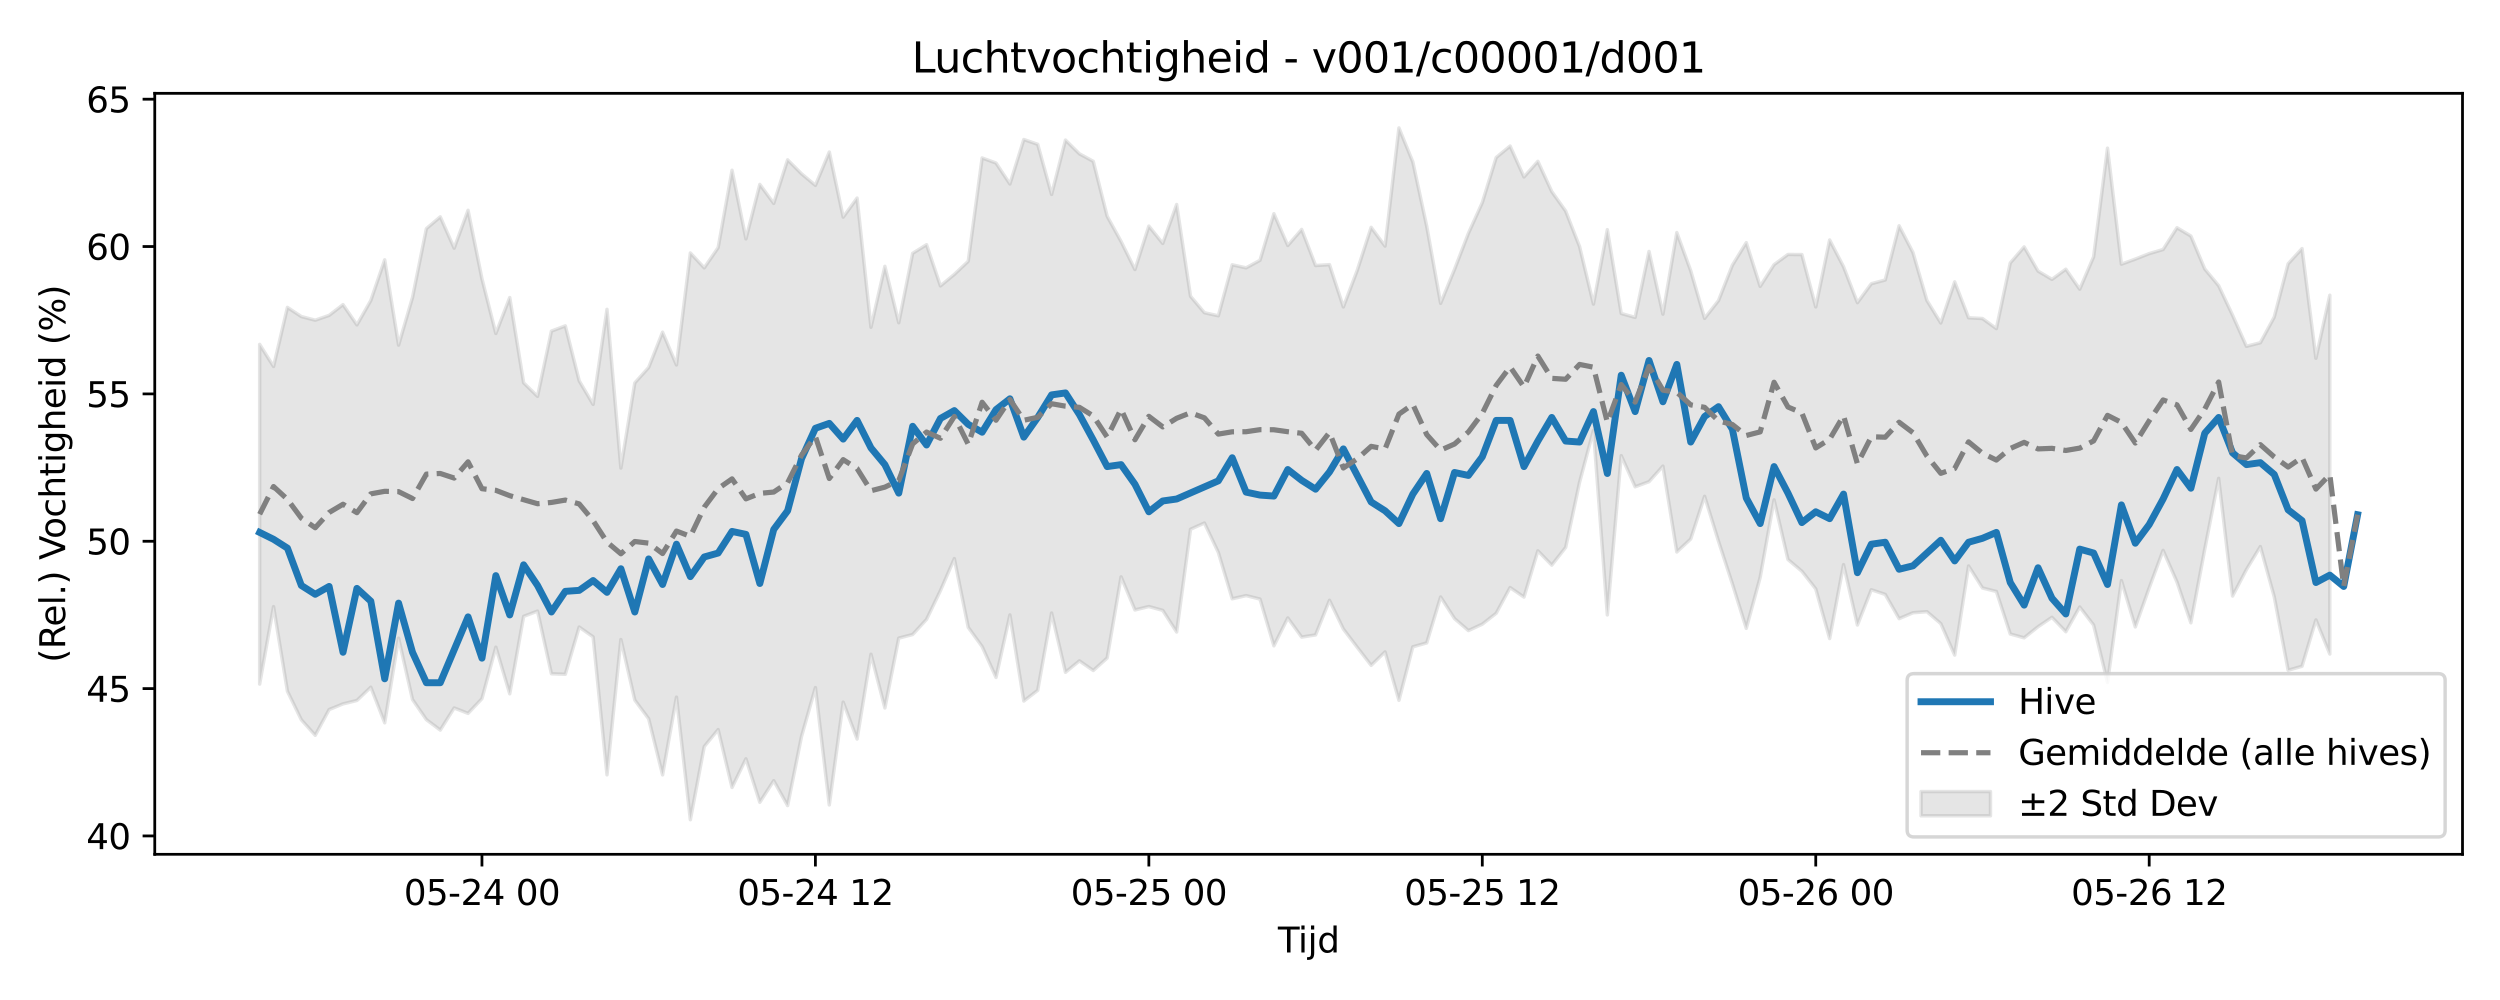 <?xml version="1.0" encoding="utf-8" standalone="no"?>
<!DOCTYPE svg PUBLIC "-//W3C//DTD SVG 1.1//EN"
  "http://www.w3.org/Graphics/SVG/1.1/DTD/svg11.dtd">
<svg xmlns:xlink="http://www.w3.org/1999/xlink" width="720pt" height="288pt" viewBox="0 0 720 288" xmlns="http://www.w3.org/2000/svg" version="1.1">
 <defs>
  <style type="text/css">*{stroke-linejoin: round; stroke-linecap: butt}</style>
 </defs>
 <g id="figure_1">
  <g id="patch_1">
   <path d="M 0 288 
L 720 288 
L 720 0 
L 0 0 
z
" style="fill: #ffffff"/>
  </g>
  <g id="axes_1">
   <g id="patch_2">
    <path d="M 44.57 246.04 
L 709.2 246.04 
L 709.2 26.88 
L 44.57 26.88 
z
" style="fill: #ffffff"/>
   </g>
   <g id="FillBetweenPolyCollection_1">
    <defs>
     <path id="m872d0c4ed9" d="M 74.78 -188.821 
L 74.78 -90.978 
L 78.782 -113.287 
L 82.783 -88.907 
L 86.785 -80.703 
L 90.786 -76.231 
L 94.787 -83.641 
L 98.789 -85.281 
L 102.79 -86.257 
L 106.792 -90.086 
L 110.793 -79.835 
L 114.794 -104.208 
L 118.796 -86.546 
L 122.797 -80.741 
L 126.798 -77.731 
L 130.8 -84.107 
L 134.801 -82.545 
L 138.803 -86.788 
L 142.804 -101.611 
L 146.805 -88.185 
L 150.807 -110.481 
L 154.808 -112.004 
L 158.81 -93.949 
L 162.811 -93.809 
L 166.812 -107.414 
L 170.814 -104.579 
L 174.815 -64.851 
L 178.816 -103.825 
L 182.818 -86.379 
L 186.819 -80.986 
L 190.821 -64.831 
L 194.822 -87.22 
L 198.823 -51.922 
L 202.825 -72.998 
L 206.826 -77.878 
L 210.828 -61.204 
L 214.829 -69.454 
L 218.83 -56.934 
L 222.832 -63.16 
L 226.833 -55.984 
L 230.834 -75.886 
L 234.836 -89.978 
L 238.837 -56.175 
L 242.839 -85.786 
L 246.84 -75.157 
L 250.841 -99.576 
L 254.843 -84.104 
L 258.844 -104.22 
L 262.846 -105.258 
L 266.847 -109.614 
L 270.848 -117.9 
L 274.85 -127.119 
L 278.851 -107.311 
L 282.852 -101.795 
L 286.854 -92.896 
L 290.855 -110.895 
L 294.857 -86.104 
L 298.858 -89.186 
L 302.859 -111.455 
L 306.861 -94.382 
L 310.862 -97.67 
L 314.864 -94.893 
L 318.865 -98.498 
L 322.866 -121.868 
L 326.868 -112.331 
L 330.869 -113.316 
L 334.87 -112.212 
L 338.872 -105.981 
L 342.873 -135.575 
L 346.875 -137.371 
L 350.876 -128.908 
L 354.877 -115.548 
L 358.879 -116.463 
L 362.88 -115.471 
L 366.882 -102.004 
L 370.883 -110.032 
L 374.884 -104.51 
L 378.886 -105.145 
L 382.887 -115.124 
L 386.888 -106.835 
L 390.89 -101.571 
L 394.891 -96.378 
L 398.893 -100.254 
L 402.894 -86.309 
L 406.895 -101.709 
L 410.897 -102.846 
L 414.898 -116.076 
L 418.9 -109.854 
L 422.901 -106.393 
L 426.902 -108.238 
L 430.904 -111.375 
L 434.905 -118.78 
L 438.906 -116.042 
L 442.908 -129.363 
L 446.909 -125.244 
L 450.911 -130.34 
L 454.912 -149.087 
L 458.913 -164.071 
L 462.915 -110.902 
L 466.916 -156.772 
L 470.918 -147.803 
L 474.919 -149.275 
L 478.92 -153.757 
L 482.922 -129.032 
L 486.923 -132.764 
L 490.924 -145.065 
L 494.926 -132.131 
L 498.927 -119.852 
L 502.929 -107.035 
L 506.93 -121.713 
L 510.931 -144.029 
L 514.933 -126.855 
L 518.934 -123.486 
L 522.936 -118.386 
L 526.937 -104.1 
L 530.938 -125.383 
L 534.94 -107.997 
L 538.941 -118.153 
L 542.942 -116.811 
L 546.944 -109.828 
L 550.945 -111.526 
L 554.947 -111.836 
L 558.948 -108.4 
L 562.949 -99.336 
L 566.951 -125.005 
L 570.952 -118.658 
L 574.954 -117.655 
L 578.955 -105.408 
L 582.956 -104.306 
L 586.958 -107.5 
L 590.959 -110.212 
L 594.96 -106.061 
L 598.962 -113.19 
L 602.963 -107.988 
L 606.965 -91.429 
L 610.966 -120.788 
L 614.967 -107.444 
L 618.969 -118.689 
L 622.97 -129.486 
L 626.972 -120.386 
L 630.973 -108.625 
L 634.974 -129.852 
L 638.976 -150.241 
L 642.977 -116.333 
L 646.978 -123.972 
L 650.98 -130.584 
L 654.981 -116.124 
L 658.983 -94.973 
L 662.984 -96.113 
L 666.985 -109.463 
L 670.987 -99.642 
L 670.987 -202.979 
L 670.987 -202.979 
L 666.985 -184.822 
L 662.984 -216.41 
L 658.983 -212.034 
L 654.981 -196.683 
L 650.98 -189.295 
L 646.978 -188.269 
L 642.977 -197.228 
L 638.976 -205.719 
L 634.974 -210.538 
L 630.973 -220.025 
L 626.972 -222.41 
L 622.97 -216.138 
L 618.969 -214.959 
L 614.967 -213.378 
L 610.966 -211.917 
L 606.965 -245.331 
L 602.963 -214.06 
L 598.962 -204.709 
L 594.96 -210.471 
L 590.959 -207.545 
L 586.958 -209.927 
L 582.956 -216.894 
L 578.955 -212.255 
L 574.954 -193.359 
L 570.952 -196.27 
L 566.951 -196.477 
L 562.949 -206.821 
L 558.948 -194.975 
L 554.947 -201.489 
L 550.945 -215.237 
L 546.944 -222.971 
L 542.942 -207.359 
L 538.941 -206.291 
L 534.94 -200.83 
L 530.938 -211.188 
L 526.937 -218.891 
L 522.936 -199.608 
L 518.934 -214.689 
L 514.933 -214.714 
L 510.931 -211.78 
L 506.93 -205.522 
L 502.929 -218.125 
L 498.927 -211.626 
L 494.926 -201.423 
L 490.924 -196.316 
L 486.923 -210.031 
L 482.922 -221.025 
L 478.92 -197.526 
L 474.919 -215.589 
L 470.918 -196.596 
L 466.916 -197.717 
L 462.915 -221.85 
L 458.913 -200.415 
L 454.912 -217.002 
L 450.911 -227.214 
L 446.909 -232.829 
L 442.908 -241.536 
L 438.906 -237.033 
L 434.905 -245.942 
L 430.904 -242.643 
L 426.902 -229.654 
L 422.901 -220.795 
L 418.9 -210.403 
L 414.898 -200.644 
L 410.897 -222.833 
L 406.895 -241.369 
L 402.894 -251.158 
L 398.893 -217.126 
L 394.891 -222.521 
L 390.89 -210.15 
L 386.888 -199.606 
L 382.887 -211.781 
L 378.886 -211.528 
L 374.884 -221.923 
L 370.883 -217.298 
L 366.882 -226.457 
L 362.88 -213.038 
L 358.879 -210.866 
L 354.877 -211.735 
L 350.876 -197.054 
L 346.875 -197.937 
L 342.873 -202.675 
L 338.872 -229.1 
L 334.87 -217.89 
L 330.869 -222.878 
L 326.868 -210.377 
L 322.866 -218.475 
L 318.865 -225.719 
L 314.864 -241.537 
L 310.862 -243.71 
L 306.861 -247.66 
L 302.859 -232 
L 298.858 -246.442 
L 294.857 -247.827 
L 290.855 -235.013 
L 286.854 -241.053 
L 282.852 -242.51 
L 278.851 -212.756 
L 274.85 -208.981 
L 270.848 -205.657 
L 266.847 -217.527 
L 262.846 -215.046 
L 258.844 -195.053 
L 254.843 -211.302 
L 250.841 -193.756 
L 246.84 -230.953 
L 242.839 -225.464 
L 238.837 -244.221 
L 234.836 -234.617 
L 230.834 -237.958 
L 226.833 -241.969 
L 222.832 -229.418 
L 218.83 -234.889 
L 214.829 -219.21 
L 210.828 -238.965 
L 206.826 -216.69 
L 202.825 -210.857 
L 198.823 -215.146 
L 194.822 -182.889 
L 190.821 -192.335 
L 186.819 -182.169 
L 182.818 -177.718 
L 178.816 -153.2 
L 174.815 -198.916 
L 170.814 -171.542 
L 166.812 -178.326 
L 162.811 -194.148 
L 158.81 -192.64 
L 154.808 -173.85 
L 150.807 -177.749 
L 146.805 -202.309 
L 142.804 -191.956 
L 138.803 -207.723 
L 134.801 -227.433 
L 130.8 -216.534 
L 126.798 -225.55 
L 122.797 -222.163 
L 118.796 -202.306 
L 114.794 -188.606 
L 110.793 -213.167 
L 106.792 -201.454 
L 102.79 -194.438 
L 98.789 -200.271 
L 94.787 -197.172 
L 90.786 -195.788 
L 86.785 -196.833 
L 82.783 -199.474 
L 78.782 -182.45 
L 74.78 -188.821 
z
" style="stroke: #808080; stroke-opacity: 0.2"/>
    </defs>
    <g clip-path="url(#p59476841ad)">
     <use xlink:href="#m872d0c4ed9" x="0" y="288" style="fill: #808080; fill-opacity: 0.2; stroke: #808080; stroke-opacity: 0.2"/>
    </g>
   </g>
   <g id="matplotlib.axis_1">
    <g id="xtick_1">
     <g id="line2d_1">
      <defs>
       <path id="m844ee3019b" d="M 0 0 
L 0 3.5 
" style="stroke: #000000; stroke-width: 0.8"/>
      </defs>
      <g>
       <use xlink:href="#m844ee3019b" x="138.803" y="246.04" style="stroke: #000000; stroke-width: 0.8"/>
      </g>
     </g>
     <g id="text_1">
      <!-- 05-24 00 -->
      <g transform="translate(116.322 260.638) scale(0.1 -0.1)">
       <defs>
        <path id="DejaVuSans-30" d="M 2034 4250 
Q 1547 4250 1301 3770 
Q 1056 3291 1056 2328 
Q 1056 1369 1301 889 
Q 1547 409 2034 409 
Q 2525 409 2770 889 
Q 3016 1369 3016 2328 
Q 3016 3291 2770 3770 
Q 2525 4250 2034 4250 
z
M 2034 4750 
Q 2819 4750 3233 4129 
Q 3647 3509 3647 2328 
Q 3647 1150 3233 529 
Q 2819 -91 2034 -91 
Q 1250 -91 836 529 
Q 422 1150 422 2328 
Q 422 3509 836 4129 
Q 1250 4750 2034 4750 
z
" transform="scale(0.016)"/>
        <path id="DejaVuSans-35" d="M 691 4666 
L 3169 4666 
L 3169 4134 
L 1269 4134 
L 1269 2991 
Q 1406 3038 1543 3061 
Q 1681 3084 1819 3084 
Q 2600 3084 3056 2656 
Q 3513 2228 3513 1497 
Q 3513 744 3044 326 
Q 2575 -91 1722 -91 
Q 1428 -91 1123 -41 
Q 819 9 494 109 
L 494 744 
Q 775 591 1075 516 
Q 1375 441 1709 441 
Q 2250 441 2565 725 
Q 2881 1009 2881 1497 
Q 2881 1984 2565 2268 
Q 2250 2553 1709 2553 
Q 1456 2553 1204 2497 
Q 953 2441 691 2322 
L 691 4666 
z
" transform="scale(0.016)"/>
        <path id="DejaVuSans-2d" d="M 313 2009 
L 1997 2009 
L 1997 1497 
L 313 1497 
L 313 2009 
z
" transform="scale(0.016)"/>
        <path id="DejaVuSans-32" d="M 1228 531 
L 3431 531 
L 3431 0 
L 469 0 
L 469 531 
Q 828 903 1448 1529 
Q 2069 2156 2228 2338 
Q 2531 2678 2651 2914 
Q 2772 3150 2772 3378 
Q 2772 3750 2511 3984 
Q 2250 4219 1831 4219 
Q 1534 4219 1204 4116 
Q 875 4013 500 3803 
L 500 4441 
Q 881 4594 1212 4672 
Q 1544 4750 1819 4750 
Q 2544 4750 2975 4387 
Q 3406 4025 3406 3419 
Q 3406 3131 3298 2873 
Q 3191 2616 2906 2266 
Q 2828 2175 2409 1742 
Q 1991 1309 1228 531 
z
" transform="scale(0.016)"/>
        <path id="DejaVuSans-34" d="M 2419 4116 
L 825 1625 
L 2419 1625 
L 2419 4116 
z
M 2253 4666 
L 3047 4666 
L 3047 1625 
L 3713 1625 
L 3713 1100 
L 3047 1100 
L 3047 0 
L 2419 0 
L 2419 1100 
L 313 1100 
L 313 1709 
L 2253 4666 
z
" transform="scale(0.016)"/>
        <path id="DejaVuSans-20" transform="scale(0.016)"/>
       </defs>
       <use xlink:href="#DejaVuSans-30"/>
       <use xlink:href="#DejaVuSans-35" transform="translate(63.623 0)"/>
       <use xlink:href="#DejaVuSans-2d" transform="translate(127.246 0)"/>
       <use xlink:href="#DejaVuSans-32" transform="translate(163.33 0)"/>
       <use xlink:href="#DejaVuSans-34" transform="translate(226.953 0)"/>
       <use xlink:href="#DejaVuSans-20" transform="translate(290.576 0)"/>
       <use xlink:href="#DejaVuSans-30" transform="translate(322.363 0)"/>
       <use xlink:href="#DejaVuSans-30" transform="translate(385.986 0)"/>
      </g>
     </g>
    </g>
    <g id="xtick_2">
     <g id="line2d_2">
      <g>
       <use xlink:href="#m844ee3019b" x="234.836" y="246.04" style="stroke: #000000; stroke-width: 0.8"/>
      </g>
     </g>
     <g id="text_2">
      <!-- 05-24 12 -->
      <g transform="translate(212.355 260.638) scale(0.1 -0.1)">
       <defs>
        <path id="DejaVuSans-31" d="M 794 531 
L 1825 531 
L 1825 4091 
L 703 3866 
L 703 4441 
L 1819 4666 
L 2450 4666 
L 2450 531 
L 3481 531 
L 3481 0 
L 794 0 
L 794 531 
z
" transform="scale(0.016)"/>
       </defs>
       <use xlink:href="#DejaVuSans-30"/>
       <use xlink:href="#DejaVuSans-35" transform="translate(63.623 0)"/>
       <use xlink:href="#DejaVuSans-2d" transform="translate(127.246 0)"/>
       <use xlink:href="#DejaVuSans-32" transform="translate(163.33 0)"/>
       <use xlink:href="#DejaVuSans-34" transform="translate(226.953 0)"/>
       <use xlink:href="#DejaVuSans-20" transform="translate(290.576 0)"/>
       <use xlink:href="#DejaVuSans-31" transform="translate(322.363 0)"/>
       <use xlink:href="#DejaVuSans-32" transform="translate(385.986 0)"/>
      </g>
     </g>
    </g>
    <g id="xtick_3">
     <g id="line2d_3">
      <g>
       <use xlink:href="#m844ee3019b" x="330.869" y="246.04" style="stroke: #000000; stroke-width: 0.8"/>
      </g>
     </g>
     <g id="text_3">
      <!-- 05-25 00 -->
      <g transform="translate(308.389 260.638) scale(0.1 -0.1)">
       <use xlink:href="#DejaVuSans-30"/>
       <use xlink:href="#DejaVuSans-35" transform="translate(63.623 0)"/>
       <use xlink:href="#DejaVuSans-2d" transform="translate(127.246 0)"/>
       <use xlink:href="#DejaVuSans-32" transform="translate(163.33 0)"/>
       <use xlink:href="#DejaVuSans-35" transform="translate(226.953 0)"/>
       <use xlink:href="#DejaVuSans-20" transform="translate(290.576 0)"/>
       <use xlink:href="#DejaVuSans-30" transform="translate(322.363 0)"/>
       <use xlink:href="#DejaVuSans-30" transform="translate(385.986 0)"/>
      </g>
     </g>
    </g>
    <g id="xtick_4">
     <g id="line2d_4">
      <g>
       <use xlink:href="#m844ee3019b" x="426.902" y="246.04" style="stroke: #000000; stroke-width: 0.8"/>
      </g>
     </g>
     <g id="text_4">
      <!-- 05-25 12 -->
      <g transform="translate(404.422 260.638) scale(0.1 -0.1)">
       <use xlink:href="#DejaVuSans-30"/>
       <use xlink:href="#DejaVuSans-35" transform="translate(63.623 0)"/>
       <use xlink:href="#DejaVuSans-2d" transform="translate(127.246 0)"/>
       <use xlink:href="#DejaVuSans-32" transform="translate(163.33 0)"/>
       <use xlink:href="#DejaVuSans-35" transform="translate(226.953 0)"/>
       <use xlink:href="#DejaVuSans-20" transform="translate(290.576 0)"/>
       <use xlink:href="#DejaVuSans-31" transform="translate(322.363 0)"/>
       <use xlink:href="#DejaVuSans-32" transform="translate(385.986 0)"/>
      </g>
     </g>
    </g>
    <g id="xtick_5">
     <g id="line2d_5">
      <g>
       <use xlink:href="#m844ee3019b" x="522.936" y="246.04" style="stroke: #000000; stroke-width: 0.8"/>
      </g>
     </g>
     <g id="text_5">
      <!-- 05-26 00 -->
      <g transform="translate(500.455 260.638) scale(0.1 -0.1)">
       <defs>
        <path id="DejaVuSans-36" d="M 2113 2584 
Q 1688 2584 1439 2293 
Q 1191 2003 1191 1497 
Q 1191 994 1439 701 
Q 1688 409 2113 409 
Q 2538 409 2786 701 
Q 3034 994 3034 1497 
Q 3034 2003 2786 2293 
Q 2538 2584 2113 2584 
z
M 3366 4563 
L 3366 3988 
Q 3128 4100 2886 4159 
Q 2644 4219 2406 4219 
Q 1781 4219 1451 3797 
Q 1122 3375 1075 2522 
Q 1259 2794 1537 2939 
Q 1816 3084 2150 3084 
Q 2853 3084 3261 2657 
Q 3669 2231 3669 1497 
Q 3669 778 3244 343 
Q 2819 -91 2113 -91 
Q 1303 -91 875 529 
Q 447 1150 447 2328 
Q 447 3434 972 4092 
Q 1497 4750 2381 4750 
Q 2619 4750 2861 4703 
Q 3103 4656 3366 4563 
z
" transform="scale(0.016)"/>
       </defs>
       <use xlink:href="#DejaVuSans-30"/>
       <use xlink:href="#DejaVuSans-35" transform="translate(63.623 0)"/>
       <use xlink:href="#DejaVuSans-2d" transform="translate(127.246 0)"/>
       <use xlink:href="#DejaVuSans-32" transform="translate(163.33 0)"/>
       <use xlink:href="#DejaVuSans-36" transform="translate(226.953 0)"/>
       <use xlink:href="#DejaVuSans-20" transform="translate(290.576 0)"/>
       <use xlink:href="#DejaVuSans-30" transform="translate(322.363 0)"/>
       <use xlink:href="#DejaVuSans-30" transform="translate(385.986 0)"/>
      </g>
     </g>
    </g>
    <g id="xtick_6">
     <g id="line2d_6">
      <g>
       <use xlink:href="#m844ee3019b" x="618.969" y="246.04" style="stroke: #000000; stroke-width: 0.8"/>
      </g>
     </g>
     <g id="text_6">
      <!-- 05-26 12 -->
      <g transform="translate(596.488 260.638) scale(0.1 -0.1)">
       <use xlink:href="#DejaVuSans-30"/>
       <use xlink:href="#DejaVuSans-35" transform="translate(63.623 0)"/>
       <use xlink:href="#DejaVuSans-2d" transform="translate(127.246 0)"/>
       <use xlink:href="#DejaVuSans-32" transform="translate(163.33 0)"/>
       <use xlink:href="#DejaVuSans-36" transform="translate(226.953 0)"/>
       <use xlink:href="#DejaVuSans-20" transform="translate(290.576 0)"/>
       <use xlink:href="#DejaVuSans-31" transform="translate(322.363 0)"/>
       <use xlink:href="#DejaVuSans-32" transform="translate(385.986 0)"/>
      </g>
     </g>
    </g>
    <g id="text_7">
     <!-- Tijd -->
     <g transform="translate(368.035 274.317) scale(0.1 -0.1)">
      <defs>
       <path id="DejaVuSans-54" d="M -19 4666 
L 3928 4666 
L 3928 4134 
L 2272 4134 
L 2272 0 
L 1638 0 
L 1638 4134 
L -19 4134 
L -19 4666 
z
" transform="scale(0.016)"/>
       <path id="DejaVuSans-69" d="M 603 3500 
L 1178 3500 
L 1178 0 
L 603 0 
L 603 3500 
z
M 603 4863 
L 1178 4863 
L 1178 4134 
L 603 4134 
L 603 4863 
z
" transform="scale(0.016)"/>
       <path id="DejaVuSans-6a" d="M 603 3500 
L 1178 3500 
L 1178 -63 
Q 1178 -731 923 -1031 
Q 669 -1331 103 -1331 
L -116 -1331 
L -116 -844 
L 38 -844 
Q 366 -844 484 -692 
Q 603 -541 603 -63 
L 603 3500 
z
M 603 4863 
L 1178 4863 
L 1178 4134 
L 603 4134 
L 603 4863 
z
" transform="scale(0.016)"/>
       <path id="DejaVuSans-64" d="M 2906 2969 
L 2906 4863 
L 3481 4863 
L 3481 0 
L 2906 0 
L 2906 525 
Q 2725 213 2448 61 
Q 2172 -91 1784 -91 
Q 1150 -91 751 415 
Q 353 922 353 1747 
Q 353 2572 751 3078 
Q 1150 3584 1784 3584 
Q 2172 3584 2448 3432 
Q 2725 3281 2906 2969 
z
M 947 1747 
Q 947 1113 1208 752 
Q 1469 391 1925 391 
Q 2381 391 2643 752 
Q 2906 1113 2906 1747 
Q 2906 2381 2643 2742 
Q 2381 3103 1925 3103 
Q 1469 3103 1208 2742 
Q 947 2381 947 1747 
z
" transform="scale(0.016)"/>
      </defs>
      <use xlink:href="#DejaVuSans-54"/>
      <use xlink:href="#DejaVuSans-69" transform="translate(57.959 0)"/>
      <use xlink:href="#DejaVuSans-6a" transform="translate(85.742 0)"/>
      <use xlink:href="#DejaVuSans-64" transform="translate(113.525 0)"/>
     </g>
    </g>
   </g>
   <g id="matplotlib.axis_2">
    <g id="ytick_1">
     <g id="line2d_7">
      <defs>
       <path id="mf213b4f315" d="M 0 0 
L -3.5 0 
" style="stroke: #000000; stroke-width: 0.8"/>
      </defs>
      <g>
       <use xlink:href="#mf213b4f315" x="44.57" y="240.756" style="stroke: #000000; stroke-width: 0.8"/>
      </g>
     </g>
     <g id="text_8">
      <!-- 40 -->
      <g transform="translate(24.845 244.555) scale(0.1 -0.1)">
       <use xlink:href="#DejaVuSans-34"/>
       <use xlink:href="#DejaVuSans-30" transform="translate(63.623 0)"/>
      </g>
     </g>
    </g>
    <g id="ytick_2">
     <g id="line2d_8">
      <g>
       <use xlink:href="#mf213b4f315" x="44.57" y="198.318" style="stroke: #000000; stroke-width: 0.8"/>
      </g>
     </g>
     <g id="text_9">
      <!-- 45 -->
      <g transform="translate(24.845 202.117) scale(0.1 -0.1)">
       <use xlink:href="#DejaVuSans-34"/>
       <use xlink:href="#DejaVuSans-35" transform="translate(63.623 0)"/>
      </g>
     </g>
    </g>
    <g id="ytick_3">
     <g id="line2d_9">
      <g>
       <use xlink:href="#mf213b4f315" x="44.57" y="155.881" style="stroke: #000000; stroke-width: 0.8"/>
      </g>
     </g>
     <g id="text_10">
      <!-- 50 -->
      <g transform="translate(24.845 159.68) scale(0.1 -0.1)">
       <use xlink:href="#DejaVuSans-35"/>
       <use xlink:href="#DejaVuSans-30" transform="translate(63.623 0)"/>
      </g>
     </g>
    </g>
    <g id="ytick_4">
     <g id="line2d_10">
      <g>
       <use xlink:href="#mf213b4f315" x="44.57" y="113.443" style="stroke: #000000; stroke-width: 0.8"/>
      </g>
     </g>
     <g id="text_11">
      <!-- 55 -->
      <g transform="translate(24.845 117.242) scale(0.1 -0.1)">
       <use xlink:href="#DejaVuSans-35"/>
       <use xlink:href="#DejaVuSans-35" transform="translate(63.623 0)"/>
      </g>
     </g>
    </g>
    <g id="ytick_5">
     <g id="line2d_11">
      <g>
       <use xlink:href="#mf213b4f315" x="44.57" y="71.005" style="stroke: #000000; stroke-width: 0.8"/>
      </g>
     </g>
     <g id="text_12">
      <!-- 60 -->
      <g transform="translate(24.845 74.805) scale(0.1 -0.1)">
       <use xlink:href="#DejaVuSans-36"/>
       <use xlink:href="#DejaVuSans-30" transform="translate(63.623 0)"/>
      </g>
     </g>
    </g>
    <g id="ytick_6">
     <g id="line2d_12">
      <g>
       <use xlink:href="#mf213b4f315" x="44.57" y="28.568" style="stroke: #000000; stroke-width: 0.8"/>
      </g>
     </g>
     <g id="text_13">
      <!-- 65 -->
      <g transform="translate(24.845 32.367) scale(0.1 -0.1)">
       <use xlink:href="#DejaVuSans-36"/>
       <use xlink:href="#DejaVuSans-35" transform="translate(63.623 0)"/>
      </g>
     </g>
    </g>
    <g id="text_14">
     <!-- (Rel.) Vochtigheid (%) -->
     <g transform="translate(18.765 190.838) rotate(-90) scale(0.1 -0.1)">
      <defs>
       <path id="DejaVuSans-28" d="M 1984 4856 
Q 1566 4138 1362 3434 
Q 1159 2731 1159 2009 
Q 1159 1288 1364 580 
Q 1569 -128 1984 -844 
L 1484 -844 
Q 1016 -109 783 600 
Q 550 1309 550 2009 
Q 550 2706 781 3412 
Q 1013 4119 1484 4856 
L 1984 4856 
z
" transform="scale(0.016)"/>
       <path id="DejaVuSans-52" d="M 2841 2188 
Q 3044 2119 3236 1894 
Q 3428 1669 3622 1275 
L 4263 0 
L 3584 0 
L 2988 1197 
Q 2756 1666 2539 1819 
Q 2322 1972 1947 1972 
L 1259 1972 
L 1259 0 
L 628 0 
L 628 4666 
L 2053 4666 
Q 2853 4666 3247 4331 
Q 3641 3997 3641 3322 
Q 3641 2881 3436 2590 
Q 3231 2300 2841 2188 
z
M 1259 4147 
L 1259 2491 
L 2053 2491 
Q 2509 2491 2742 2702 
Q 2975 2913 2975 3322 
Q 2975 3731 2742 3939 
Q 2509 4147 2053 4147 
L 1259 4147 
z
" transform="scale(0.016)"/>
       <path id="DejaVuSans-65" d="M 3597 1894 
L 3597 1613 
L 953 1613 
Q 991 1019 1311 708 
Q 1631 397 2203 397 
Q 2534 397 2845 478 
Q 3156 559 3463 722 
L 3463 178 
Q 3153 47 2828 -22 
Q 2503 -91 2169 -91 
Q 1331 -91 842 396 
Q 353 884 353 1716 
Q 353 2575 817 3079 
Q 1281 3584 2069 3584 
Q 2775 3584 3186 3129 
Q 3597 2675 3597 1894 
z
M 3022 2063 
Q 3016 2534 2758 2815 
Q 2500 3097 2075 3097 
Q 1594 3097 1305 2825 
Q 1016 2553 972 2059 
L 3022 2063 
z
" transform="scale(0.016)"/>
       <path id="DejaVuSans-6c" d="M 603 4863 
L 1178 4863 
L 1178 0 
L 603 0 
L 603 4863 
z
" transform="scale(0.016)"/>
       <path id="DejaVuSans-2e" d="M 684 794 
L 1344 794 
L 1344 0 
L 684 0 
L 684 794 
z
" transform="scale(0.016)"/>
       <path id="DejaVuSans-29" d="M 513 4856 
L 1013 4856 
Q 1481 4119 1714 3412 
Q 1947 2706 1947 2009 
Q 1947 1309 1714 600 
Q 1481 -109 1013 -844 
L 513 -844 
Q 928 -128 1133 580 
Q 1338 1288 1338 2009 
Q 1338 2731 1133 3434 
Q 928 4138 513 4856 
z
" transform="scale(0.016)"/>
       <path id="DejaVuSans-56" d="M 1831 0 
L 50 4666 
L 709 4666 
L 2188 738 
L 3669 4666 
L 4325 4666 
L 2547 0 
L 1831 0 
z
" transform="scale(0.016)"/>
       <path id="DejaVuSans-6f" d="M 1959 3097 
Q 1497 3097 1228 2736 
Q 959 2375 959 1747 
Q 959 1119 1226 758 
Q 1494 397 1959 397 
Q 2419 397 2687 759 
Q 2956 1122 2956 1747 
Q 2956 2369 2687 2733 
Q 2419 3097 1959 3097 
z
M 1959 3584 
Q 2709 3584 3137 3096 
Q 3566 2609 3566 1747 
Q 3566 888 3137 398 
Q 2709 -91 1959 -91 
Q 1206 -91 779 398 
Q 353 888 353 1747 
Q 353 2609 779 3096 
Q 1206 3584 1959 3584 
z
" transform="scale(0.016)"/>
       <path id="DejaVuSans-63" d="M 3122 3366 
L 3122 2828 
Q 2878 2963 2633 3030 
Q 2388 3097 2138 3097 
Q 1578 3097 1268 2742 
Q 959 2388 959 1747 
Q 959 1106 1268 751 
Q 1578 397 2138 397 
Q 2388 397 2633 464 
Q 2878 531 3122 666 
L 3122 134 
Q 2881 22 2623 -34 
Q 2366 -91 2075 -91 
Q 1284 -91 818 406 
Q 353 903 353 1747 
Q 353 2603 823 3093 
Q 1294 3584 2113 3584 
Q 2378 3584 2631 3529 
Q 2884 3475 3122 3366 
z
" transform="scale(0.016)"/>
       <path id="DejaVuSans-68" d="M 3513 2113 
L 3513 0 
L 2938 0 
L 2938 2094 
Q 2938 2591 2744 2837 
Q 2550 3084 2163 3084 
Q 1697 3084 1428 2787 
Q 1159 2491 1159 1978 
L 1159 0 
L 581 0 
L 581 4863 
L 1159 4863 
L 1159 2956 
Q 1366 3272 1645 3428 
Q 1925 3584 2291 3584 
Q 2894 3584 3203 3211 
Q 3513 2838 3513 2113 
z
" transform="scale(0.016)"/>
       <path id="DejaVuSans-74" d="M 1172 4494 
L 1172 3500 
L 2356 3500 
L 2356 3053 
L 1172 3053 
L 1172 1153 
Q 1172 725 1289 603 
Q 1406 481 1766 481 
L 2356 481 
L 2356 0 
L 1766 0 
Q 1100 0 847 248 
Q 594 497 594 1153 
L 594 3053 
L 172 3053 
L 172 3500 
L 594 3500 
L 594 4494 
L 1172 4494 
z
" transform="scale(0.016)"/>
       <path id="DejaVuSans-67" d="M 2906 1791 
Q 2906 2416 2648 2759 
Q 2391 3103 1925 3103 
Q 1463 3103 1205 2759 
Q 947 2416 947 1791 
Q 947 1169 1205 825 
Q 1463 481 1925 481 
Q 2391 481 2648 825 
Q 2906 1169 2906 1791 
z
M 3481 434 
Q 3481 -459 3084 -895 
Q 2688 -1331 1869 -1331 
Q 1566 -1331 1297 -1286 
Q 1028 -1241 775 -1147 
L 775 -588 
Q 1028 -725 1275 -790 
Q 1522 -856 1778 -856 
Q 2344 -856 2625 -561 
Q 2906 -266 2906 331 
L 2906 616 
Q 2728 306 2450 153 
Q 2172 0 1784 0 
Q 1141 0 747 490 
Q 353 981 353 1791 
Q 353 2603 747 3093 
Q 1141 3584 1784 3584 
Q 2172 3584 2450 3431 
Q 2728 3278 2906 2969 
L 2906 3500 
L 3481 3500 
L 3481 434 
z
" transform="scale(0.016)"/>
       <path id="DejaVuSans-25" d="M 4653 2053 
Q 4381 2053 4226 1822 
Q 4072 1591 4072 1178 
Q 4072 772 4226 539 
Q 4381 306 4653 306 
Q 4919 306 5073 539 
Q 5228 772 5228 1178 
Q 5228 1588 5073 1820 
Q 4919 2053 4653 2053 
z
M 4653 2450 
Q 5147 2450 5437 2106 
Q 5728 1763 5728 1178 
Q 5728 594 5436 251 
Q 5144 -91 4653 -91 
Q 4153 -91 3862 251 
Q 3572 594 3572 1178 
Q 3572 1766 3864 2108 
Q 4156 2450 4653 2450 
z
M 1428 4353 
Q 1159 4353 1004 4120 
Q 850 3888 850 3481 
Q 850 3069 1003 2837 
Q 1156 2606 1428 2606 
Q 1700 2606 1854 2837 
Q 2009 3069 2009 3481 
Q 2009 3884 1853 4118 
Q 1697 4353 1428 4353 
z
M 4250 4750 
L 4750 4750 
L 1831 -91 
L 1331 -91 
L 4250 4750 
z
M 1428 4750 
Q 1922 4750 2215 4408 
Q 2509 4066 2509 3481 
Q 2509 2891 2217 2550 
Q 1925 2209 1428 2209 
Q 931 2209 642 2551 
Q 353 2894 353 3481 
Q 353 4063 643 4406 
Q 934 4750 1428 4750 
z
" transform="scale(0.016)"/>
      </defs>
      <use xlink:href="#DejaVuSans-28"/>
      <use xlink:href="#DejaVuSans-52" transform="translate(39.014 0)"/>
      <use xlink:href="#DejaVuSans-65" transform="translate(103.996 0)"/>
      <use xlink:href="#DejaVuSans-6c" transform="translate(165.52 0)"/>
      <use xlink:href="#DejaVuSans-2e" transform="translate(193.303 0)"/>
      <use xlink:href="#DejaVuSans-29" transform="translate(225.09 0)"/>
      <use xlink:href="#DejaVuSans-20" transform="translate(264.104 0)"/>
      <use xlink:href="#DejaVuSans-56" transform="translate(295.891 0)"/>
      <use xlink:href="#DejaVuSans-6f" transform="translate(356.549 0)"/>
      <use xlink:href="#DejaVuSans-63" transform="translate(417.73 0)"/>
      <use xlink:href="#DejaVuSans-68" transform="translate(472.711 0)"/>
      <use xlink:href="#DejaVuSans-74" transform="translate(536.09 0)"/>
      <use xlink:href="#DejaVuSans-69" transform="translate(575.299 0)"/>
      <use xlink:href="#DejaVuSans-67" transform="translate(603.082 0)"/>
      <use xlink:href="#DejaVuSans-68" transform="translate(666.559 0)"/>
      <use xlink:href="#DejaVuSans-65" transform="translate(729.938 0)"/>
      <use xlink:href="#DejaVuSans-69" transform="translate(791.461 0)"/>
      <use xlink:href="#DejaVuSans-64" transform="translate(819.244 0)"/>
      <use xlink:href="#DejaVuSans-20" transform="translate(882.721 0)"/>
      <use xlink:href="#DejaVuSans-28" transform="translate(914.508 0)"/>
      <use xlink:href="#DejaVuSans-25" transform="translate(953.521 0)"/>
      <use xlink:href="#DejaVuSans-29" transform="translate(1048.541 0)"/>
     </g>
    </g>
   </g>
   <g id="line2d_13">
    <path d="M 74.78 153.334 
L 78.782 155.315 
L 82.783 157.861 
L 86.785 168.612 
L 90.786 171.158 
L 94.787 168.895 
L 98.789 187.85 
L 102.79 169.461 
L 106.792 173.139 
L 110.793 195.489 
L 114.794 173.704 
L 118.796 187.85 
L 122.797 196.621 
L 126.798 196.621 
L 134.801 177.665 
L 138.803 189.548 
L 142.804 165.783 
L 146.805 177.099 
L 150.807 162.671 
L 154.808 168.612 
L 158.81 176.251 
L 162.811 170.309 
L 166.812 170.026 
L 170.814 167.197 
L 174.815 170.592 
L 178.816 163.802 
L 182.818 176.251 
L 186.819 160.973 
L 190.821 168.329 
L 194.822 156.729 
L 198.823 166.066 
L 202.825 160.407 
L 206.826 159.276 
L 210.828 153.051 
L 214.829 153.9 
L 218.83 168.046 
L 222.832 152.486 
L 226.833 147.11 
L 230.834 132.116 
L 234.836 123.345 
L 238.837 121.931 
L 242.839 126.457 
L 246.84 121.082 
L 250.841 129.003 
L 254.843 133.813 
L 258.844 142.018 
L 262.846 122.779 
L 266.847 128.155 
L 270.848 120.516 
L 274.85 118.253 
L 278.851 122.213 
L 282.852 124.477 
L 286.854 117.97 
L 290.855 114.858 
L 294.857 125.891 
L 298.858 120.233 
L 302.859 113.726 
L 306.861 113.16 
L 310.862 119.384 
L 314.864 126.74 
L 318.865 134.379 
L 322.866 133.813 
L 326.868 139.471 
L 330.869 147.393 
L 334.87 144.281 
L 338.872 143.715 
L 350.876 138.481 
L 354.877 131.833 
L 358.879 141.735 
L 362.88 142.584 
L 366.882 142.866 
L 370.883 135.228 
L 374.884 138.34 
L 378.886 140.886 
L 382.887 135.935 
L 386.888 129.286 
L 394.891 144.564 
L 398.893 147.11 
L 402.894 150.788 
L 406.895 142.301 
L 410.897 136.359 
L 414.898 149.374 
L 418.9 136.076 
L 422.901 136.925 
L 426.902 131.55 
L 430.904 121.082 
L 434.905 121.082 
L 438.906 134.379 
L 442.908 127.023 
L 446.909 120.233 
L 450.911 127.023 
L 454.912 127.306 
L 458.913 118.536 
L 462.915 136.359 
L 466.916 108.068 
L 470.918 118.536 
L 474.919 103.824 
L 478.92 115.706 
L 482.922 104.955 
L 486.923 127.306 
L 490.924 119.95 
L 494.926 117.121 
L 498.927 123.628 
L 502.929 143.432 
L 506.93 150.788 
L 510.931 134.379 
L 514.933 142.018 
L 518.934 150.505 
L 522.936 147.393 
L 526.937 149.374 
L 530.938 142.301 
L 534.94 164.934 
L 538.941 156.729 
L 542.942 156.164 
L 546.944 163.944 
L 550.945 162.954 
L 558.948 155.598 
L 562.949 161.539 
L 566.951 156.164 
L 570.952 155.032 
L 574.954 153.334 
L 578.955 167.763 
L 582.956 174.27 
L 586.958 163.519 
L 590.959 172.29 
L 594.96 176.817 
L 598.962 158.144 
L 602.963 159.276 
L 606.965 168.329 
L 610.966 145.413 
L 614.967 156.446 
L 618.969 151.071 
L 622.97 143.715 
L 626.972 135.228 
L 630.973 140.603 
L 634.974 124.76 
L 638.976 120.233 
L 642.977 130.418 
L 646.978 133.813 
L 650.98 133.247 
L 654.981 136.642 
L 658.983 146.827 
L 662.984 149.939 
L 666.985 167.763 
L 670.987 165.641 
L 674.988 168.895 
L 678.99 148.242 
L 678.99 148.242 
" clip-path="url(#p59476841ad)" style="fill: none; stroke: #1f77b4; stroke-width: 2; stroke-linecap: square"/>
   </g>
   <g id="line2d_14">
    <path d="M 74.78 148.1 
L 78.782 140.132 
L 82.783 143.809 
L 86.785 149.232 
L 90.786 151.991 
L 94.787 147.594 
L 98.789 145.224 
L 102.79 147.652 
L 106.792 142.23 
L 110.793 141.499 
L 114.794 141.593 
L 118.796 143.574 
L 122.797 136.548 
L 126.798 136.359 
L 130.8 137.68 
L 134.801 133.011 
L 138.803 140.745 
L 142.804 141.216 
L 146.805 142.753 
L 154.808 145.073 
L 158.81 144.705 
L 162.811 144.022 
L 166.812 145.13 
L 170.814 149.939 
L 174.815 156.116 
L 178.816 159.488 
L 182.818 155.951 
L 186.819 156.423 
L 190.821 159.417 
L 194.822 152.945 
L 198.823 154.466 
L 202.825 146.073 
L 206.826 140.716 
L 210.828 137.915 
L 214.829 143.668 
L 218.83 142.088 
L 222.832 141.711 
L 226.833 139.023 
L 230.834 131.078 
L 234.836 125.703 
L 238.837 137.802 
L 242.839 132.375 
L 246.84 134.945 
L 250.841 141.334 
L 254.843 140.297 
L 258.844 138.363 
L 262.846 127.848 
L 266.847 124.43 
L 270.848 126.221 
L 274.85 119.95 
L 278.851 127.966 
L 282.852 115.848 
L 286.854 121.025 
L 290.855 115.046 
L 294.857 121.035 
L 298.858 120.186 
L 302.859 116.272 
L 306.861 116.979 
L 310.862 117.31 
L 314.864 119.785 
L 318.865 125.891 
L 322.866 117.828 
L 326.868 126.646 
L 330.869 119.903 
L 334.87 122.949 
L 338.872 120.459 
L 342.873 118.875 
L 346.875 120.346 
L 350.876 125.019 
L 354.877 124.359 
L 358.879 124.335 
L 362.88 123.746 
L 366.882 123.769 
L 370.883 124.335 
L 374.884 124.783 
L 378.886 129.664 
L 382.887 124.548 
L 386.888 134.78 
L 390.89 132.139 
L 394.891 128.551 
L 398.893 129.31 
L 402.894 119.266 
L 406.895 116.461 
L 410.897 125.161 
L 414.898 129.64 
L 418.9 127.872 
L 422.901 124.406 
L 426.902 119.054 
L 430.904 110.991 
L 434.905 105.639 
L 438.906 111.463 
L 442.908 102.551 
L 446.909 108.963 
L 450.911 109.223 
L 454.912 104.955 
L 458.913 105.757 
L 462.915 121.624 
L 466.916 110.755 
L 470.918 115.801 
L 474.919 105.568 
L 478.92 112.358 
L 482.922 112.971 
L 486.923 116.602 
L 490.924 117.31 
L 494.926 121.223 
L 498.927 122.261 
L 502.929 125.42 
L 506.93 124.382 
L 510.931 110.095 
L 514.933 117.215 
L 518.934 118.913 
L 522.936 129.003 
L 526.937 126.504 
L 530.938 119.714 
L 534.94 133.587 
L 538.941 125.778 
L 542.942 125.915 
L 546.944 121.6 
L 550.945 124.618 
L 554.947 131.338 
L 558.948 136.312 
L 562.949 134.921 
L 566.951 127.259 
L 570.952 130.536 
L 574.954 132.493 
L 578.955 129.169 
L 582.956 127.4 
L 586.958 129.286 
L 590.959 129.121 
L 594.96 129.734 
L 598.962 129.051 
L 602.963 126.976 
L 606.965 119.62 
L 610.966 121.648 
L 614.967 127.589 
L 618.969 121.176 
L 622.97 115.188 
L 626.972 116.602 
L 630.973 123.675 
L 634.974 117.805 
L 638.976 110.02 
L 642.977 131.22 
L 646.978 131.88 
L 650.98 128.06 
L 654.981 131.597 
L 658.983 134.497 
L 662.984 131.738 
L 666.985 140.858 
L 670.987 136.689 
L 674.988 168.895 
L 678.99 148.242 
L 678.99 148.242 
" clip-path="url(#p59476841ad)" style="fill: none; stroke-dasharray: 5.55,2.4; stroke-dashoffset: 0; stroke: #808080; stroke-width: 1.5"/>
   </g>
   <g id="patch_3">
    <path d="M 44.57 246.04 
L 44.57 26.88 
" style="fill: none; stroke: #000000; stroke-width: 0.8; stroke-linejoin: miter; stroke-linecap: square"/>
   </g>
   <g id="patch_4">
    <path d="M 709.2 246.04 
L 709.2 26.88 
" style="fill: none; stroke: #000000; stroke-width: 0.8; stroke-linejoin: miter; stroke-linecap: square"/>
   </g>
   <g id="patch_5">
    <path d="M 44.57 246.04 
L 709.2 246.04 
" style="fill: none; stroke: #000000; stroke-width: 0.8; stroke-linejoin: miter; stroke-linecap: square"/>
   </g>
   <g id="patch_6">
    <path d="M 44.57 26.88 
L 709.2 26.88 
" style="fill: none; stroke: #000000; stroke-width: 0.8; stroke-linejoin: miter; stroke-linecap: square"/>
   </g>
   <g id="text_15">
    <!-- Luchtvochtigheid - v001/c00001/d001 -->
    <g transform="translate(262.595 20.88) scale(0.12 -0.12)">
     <defs>
      <path id="DejaVuSans-4c" d="M 628 4666 
L 1259 4666 
L 1259 531 
L 3531 531 
L 3531 0 
L 628 0 
L 628 4666 
z
" transform="scale(0.016)"/>
      <path id="DejaVuSans-75" d="M 544 1381 
L 544 3500 
L 1119 3500 
L 1119 1403 
Q 1119 906 1312 657 
Q 1506 409 1894 409 
Q 2359 409 2629 706 
Q 2900 1003 2900 1516 
L 2900 3500 
L 3475 3500 
L 3475 0 
L 2900 0 
L 2900 538 
Q 2691 219 2414 64 
Q 2138 -91 1772 -91 
Q 1169 -91 856 284 
Q 544 659 544 1381 
z
M 1991 3584 
L 1991 3584 
z
" transform="scale(0.016)"/>
      <path id="DejaVuSans-76" d="M 191 3500 
L 800 3500 
L 1894 563 
L 2988 3500 
L 3597 3500 
L 2284 0 
L 1503 0 
L 191 3500 
z
" transform="scale(0.016)"/>
      <path id="DejaVuSans-2f" d="M 1625 4666 
L 2156 4666 
L 531 -594 
L 0 -594 
L 1625 4666 
z
" transform="scale(0.016)"/>
     </defs>
     <use xlink:href="#DejaVuSans-4c"/>
     <use xlink:href="#DejaVuSans-75" transform="translate(53.963 0)"/>
     <use xlink:href="#DejaVuSans-63" transform="translate(117.342 0)"/>
     <use xlink:href="#DejaVuSans-68" transform="translate(172.322 0)"/>
     <use xlink:href="#DejaVuSans-74" transform="translate(235.701 0)"/>
     <use xlink:href="#DejaVuSans-76" transform="translate(274.91 0)"/>
     <use xlink:href="#DejaVuSans-6f" transform="translate(334.09 0)"/>
     <use xlink:href="#DejaVuSans-63" transform="translate(395.271 0)"/>
     <use xlink:href="#DejaVuSans-68" transform="translate(450.252 0)"/>
     <use xlink:href="#DejaVuSans-74" transform="translate(513.631 0)"/>
     <use xlink:href="#DejaVuSans-69" transform="translate(552.84 0)"/>
     <use xlink:href="#DejaVuSans-67" transform="translate(580.623 0)"/>
     <use xlink:href="#DejaVuSans-68" transform="translate(644.1 0)"/>
     <use xlink:href="#DejaVuSans-65" transform="translate(707.479 0)"/>
     <use xlink:href="#DejaVuSans-69" transform="translate(769.002 0)"/>
     <use xlink:href="#DejaVuSans-64" transform="translate(796.785 0)"/>
     <use xlink:href="#DejaVuSans-20" transform="translate(860.262 0)"/>
     <use xlink:href="#DejaVuSans-2d" transform="translate(892.049 0)"/>
     <use xlink:href="#DejaVuSans-20" transform="translate(928.133 0)"/>
     <use xlink:href="#DejaVuSans-76" transform="translate(959.92 0)"/>
     <use xlink:href="#DejaVuSans-30" transform="translate(1019.1 0)"/>
     <use xlink:href="#DejaVuSans-30" transform="translate(1082.723 0)"/>
     <use xlink:href="#DejaVuSans-31" transform="translate(1146.346 0)"/>
     <use xlink:href="#DejaVuSans-2f" transform="translate(1209.969 0)"/>
     <use xlink:href="#DejaVuSans-63" transform="translate(1243.66 0)"/>
     <use xlink:href="#DejaVuSans-30" transform="translate(1298.641 0)"/>
     <use xlink:href="#DejaVuSans-30" transform="translate(1362.264 0)"/>
     <use xlink:href="#DejaVuSans-30" transform="translate(1425.887 0)"/>
     <use xlink:href="#DejaVuSans-30" transform="translate(1489.51 0)"/>
     <use xlink:href="#DejaVuSans-31" transform="translate(1553.133 0)"/>
     <use xlink:href="#DejaVuSans-2f" transform="translate(1616.756 0)"/>
     <use xlink:href="#DejaVuSans-64" transform="translate(1650.447 0)"/>
     <use xlink:href="#DejaVuSans-30" transform="translate(1713.924 0)"/>
     <use xlink:href="#DejaVuSans-30" transform="translate(1777.547 0)"/>
     <use xlink:href="#DejaVuSans-31" transform="translate(1841.17 0)"/>
    </g>
   </g>
   <g id="legend_1">
    <g id="patch_7">
     <path d="M 551.256 241.04 
L 702.2 241.04 
Q 704.2 241.04 704.2 239.04 
L 704.2 196.006 
Q 704.2 194.006 702.2 194.006 
L 551.256 194.006 
Q 549.256 194.006 549.256 196.006 
L 549.256 239.04 
Q 549.256 241.04 551.256 241.04 
z
" style="fill: #ffffff; opacity: 0.8; stroke: #cccccc; stroke-linejoin: miter"/>
    </g>
    <g id="line2d_15">
     <path d="M 553.256 202.104 
L 563.256 202.104 
L 573.256 202.104 
" style="fill: none; stroke: #1f77b4; stroke-width: 2; stroke-linecap: square"/>
    </g>
    <g id="text_16">
     <!-- Hive -->
     <g transform="translate(581.256 205.604) scale(0.1 -0.1)">
      <defs>
       <path id="DejaVuSans-48" d="M 628 4666 
L 1259 4666 
L 1259 2753 
L 3553 2753 
L 3553 4666 
L 4184 4666 
L 4184 0 
L 3553 0 
L 3553 2222 
L 1259 2222 
L 1259 0 
L 628 0 
L 628 4666 
z
" transform="scale(0.016)"/>
      </defs>
      <use xlink:href="#DejaVuSans-48"/>
      <use xlink:href="#DejaVuSans-69" transform="translate(75.195 0)"/>
      <use xlink:href="#DejaVuSans-76" transform="translate(102.979 0)"/>
      <use xlink:href="#DejaVuSans-65" transform="translate(162.158 0)"/>
     </g>
    </g>
    <g id="line2d_16">
     <path d="M 553.256 216.782 
L 563.256 216.782 
L 573.256 216.782 
" style="fill: none; stroke-dasharray: 5.55,2.4; stroke-dashoffset: 0; stroke: #808080; stroke-width: 1.5"/>
    </g>
    <g id="text_17">
     <!-- Gemiddelde (alle hives) -->
     <g transform="translate(581.256 220.282) scale(0.1 -0.1)">
      <defs>
       <path id="DejaVuSans-47" d="M 3809 666 
L 3809 1919 
L 2778 1919 
L 2778 2438 
L 4434 2438 
L 4434 434 
Q 4069 175 3628 42 
Q 3188 -91 2688 -91 
Q 1594 -91 976 548 
Q 359 1188 359 2328 
Q 359 3472 976 4111 
Q 1594 4750 2688 4750 
Q 3144 4750 3555 4637 
Q 3966 4525 4313 4306 
L 4313 3634 
Q 3963 3931 3569 4081 
Q 3175 4231 2741 4231 
Q 1884 4231 1454 3753 
Q 1025 3275 1025 2328 
Q 1025 1384 1454 906 
Q 1884 428 2741 428 
Q 3075 428 3337 486 
Q 3600 544 3809 666 
z
" transform="scale(0.016)"/>
       <path id="DejaVuSans-6d" d="M 3328 2828 
Q 3544 3216 3844 3400 
Q 4144 3584 4550 3584 
Q 5097 3584 5394 3201 
Q 5691 2819 5691 2113 
L 5691 0 
L 5113 0 
L 5113 2094 
Q 5113 2597 4934 2840 
Q 4756 3084 4391 3084 
Q 3944 3084 3684 2787 
Q 3425 2491 3425 1978 
L 3425 0 
L 2847 0 
L 2847 2094 
Q 2847 2600 2669 2842 
Q 2491 3084 2119 3084 
Q 1678 3084 1418 2786 
Q 1159 2488 1159 1978 
L 1159 0 
L 581 0 
L 581 3500 
L 1159 3500 
L 1159 2956 
Q 1356 3278 1631 3431 
Q 1906 3584 2284 3584 
Q 2666 3584 2933 3390 
Q 3200 3197 3328 2828 
z
" transform="scale(0.016)"/>
       <path id="DejaVuSans-61" d="M 2194 1759 
Q 1497 1759 1228 1600 
Q 959 1441 959 1056 
Q 959 750 1161 570 
Q 1363 391 1709 391 
Q 2188 391 2477 730 
Q 2766 1069 2766 1631 
L 2766 1759 
L 2194 1759 
z
M 3341 1997 
L 3341 0 
L 2766 0 
L 2766 531 
Q 2569 213 2275 61 
Q 1981 -91 1556 -91 
Q 1019 -91 701 211 
Q 384 513 384 1019 
Q 384 1609 779 1909 
Q 1175 2209 1959 2209 
L 2766 2209 
L 2766 2266 
Q 2766 2663 2505 2880 
Q 2244 3097 1772 3097 
Q 1472 3097 1187 3025 
Q 903 2953 641 2809 
L 641 3341 
Q 956 3463 1253 3523 
Q 1550 3584 1831 3584 
Q 2591 3584 2966 3190 
Q 3341 2797 3341 1997 
z
" transform="scale(0.016)"/>
       <path id="DejaVuSans-73" d="M 2834 3397 
L 2834 2853 
Q 2591 2978 2328 3040 
Q 2066 3103 1784 3103 
Q 1356 3103 1142 2972 
Q 928 2841 928 2578 
Q 928 2378 1081 2264 
Q 1234 2150 1697 2047 
L 1894 2003 
Q 2506 1872 2764 1633 
Q 3022 1394 3022 966 
Q 3022 478 2636 193 
Q 2250 -91 1575 -91 
Q 1294 -91 989 -36 
Q 684 19 347 128 
L 347 722 
Q 666 556 975 473 
Q 1284 391 1588 391 
Q 1994 391 2212 530 
Q 2431 669 2431 922 
Q 2431 1156 2273 1281 
Q 2116 1406 1581 1522 
L 1381 1569 
Q 847 1681 609 1914 
Q 372 2147 372 2553 
Q 372 3047 722 3315 
Q 1072 3584 1716 3584 
Q 2034 3584 2315 3537 
Q 2597 3491 2834 3397 
z
" transform="scale(0.016)"/>
      </defs>
      <use xlink:href="#DejaVuSans-47"/>
      <use xlink:href="#DejaVuSans-65" transform="translate(77.49 0)"/>
      <use xlink:href="#DejaVuSans-6d" transform="translate(139.014 0)"/>
      <use xlink:href="#DejaVuSans-69" transform="translate(236.426 0)"/>
      <use xlink:href="#DejaVuSans-64" transform="translate(264.209 0)"/>
      <use xlink:href="#DejaVuSans-64" transform="translate(327.686 0)"/>
      <use xlink:href="#DejaVuSans-65" transform="translate(391.162 0)"/>
      <use xlink:href="#DejaVuSans-6c" transform="translate(452.686 0)"/>
      <use xlink:href="#DejaVuSans-64" transform="translate(480.469 0)"/>
      <use xlink:href="#DejaVuSans-65" transform="translate(543.945 0)"/>
      <use xlink:href="#DejaVuSans-20" transform="translate(605.469 0)"/>
      <use xlink:href="#DejaVuSans-28" transform="translate(637.256 0)"/>
      <use xlink:href="#DejaVuSans-61" transform="translate(676.27 0)"/>
      <use xlink:href="#DejaVuSans-6c" transform="translate(737.549 0)"/>
      <use xlink:href="#DejaVuSans-6c" transform="translate(765.332 0)"/>
      <use xlink:href="#DejaVuSans-65" transform="translate(793.115 0)"/>
      <use xlink:href="#DejaVuSans-20" transform="translate(854.639 0)"/>
      <use xlink:href="#DejaVuSans-68" transform="translate(886.426 0)"/>
      <use xlink:href="#DejaVuSans-69" transform="translate(949.805 0)"/>
      <use xlink:href="#DejaVuSans-76" transform="translate(977.588 0)"/>
      <use xlink:href="#DejaVuSans-65" transform="translate(1036.768 0)"/>
      <use xlink:href="#DejaVuSans-73" transform="translate(1098.291 0)"/>
      <use xlink:href="#DejaVuSans-29" transform="translate(1150.391 0)"/>
     </g>
    </g>
    <g id="patch_8">
     <path d="M 553.256 234.96 
L 573.256 234.96 
L 573.256 227.96 
L 553.256 227.96 
z
" style="fill: #808080; fill-opacity: 0.2; stroke: #808080; stroke-opacity: 0.2; stroke-linejoin: miter"/>
    </g>
    <g id="text_18">
     <!-- ±2 Std Dev -->
     <g transform="translate(581.256 234.96) scale(0.1 -0.1)">
      <defs>
       <path id="DejaVuSans-b1" d="M 2944 4013 
L 2944 2803 
L 4684 2803 
L 4684 2272 
L 2944 2272 
L 2944 1063 
L 2419 1063 
L 2419 2272 
L 678 2272 
L 678 2803 
L 2419 2803 
L 2419 4013 
L 2944 4013 
z
M 678 531 
L 4684 531 
L 4684 0 
L 678 0 
L 678 531 
z
" transform="scale(0.016)"/>
       <path id="DejaVuSans-53" d="M 3425 4513 
L 3425 3897 
Q 3066 4069 2747 4153 
Q 2428 4238 2131 4238 
Q 1616 4238 1336 4038 
Q 1056 3838 1056 3469 
Q 1056 3159 1242 3001 
Q 1428 2844 1947 2747 
L 2328 2669 
Q 3034 2534 3370 2195 
Q 3706 1856 3706 1288 
Q 3706 609 3251 259 
Q 2797 -91 1919 -91 
Q 1588 -91 1214 -16 
Q 841 59 441 206 
L 441 856 
Q 825 641 1194 531 
Q 1563 422 1919 422 
Q 2459 422 2753 634 
Q 3047 847 3047 1241 
Q 3047 1584 2836 1778 
Q 2625 1972 2144 2069 
L 1759 2144 
Q 1053 2284 737 2584 
Q 422 2884 422 3419 
Q 422 4038 858 4394 
Q 1294 4750 2059 4750 
Q 2388 4750 2728 4690 
Q 3069 4631 3425 4513 
z
" transform="scale(0.016)"/>
       <path id="DejaVuSans-44" d="M 1259 4147 
L 1259 519 
L 2022 519 
Q 2988 519 3436 956 
Q 3884 1394 3884 2338 
Q 3884 3275 3436 3711 
Q 2988 4147 2022 4147 
L 1259 4147 
z
M 628 4666 
L 1925 4666 
Q 3281 4666 3915 4102 
Q 4550 3538 4550 2338 
Q 4550 1131 3912 565 
Q 3275 0 1925 0 
L 628 0 
L 628 4666 
z
" transform="scale(0.016)"/>
      </defs>
      <use xlink:href="#DejaVuSans-b1"/>
      <use xlink:href="#DejaVuSans-32" transform="translate(83.789 0)"/>
      <use xlink:href="#DejaVuSans-20" transform="translate(147.412 0)"/>
      <use xlink:href="#DejaVuSans-53" transform="translate(179.199 0)"/>
      <use xlink:href="#DejaVuSans-74" transform="translate(242.676 0)"/>
      <use xlink:href="#DejaVuSans-64" transform="translate(281.885 0)"/>
      <use xlink:href="#DejaVuSans-20" transform="translate(345.361 0)"/>
      <use xlink:href="#DejaVuSans-44" transform="translate(377.148 0)"/>
      <use xlink:href="#DejaVuSans-65" transform="translate(454.15 0)"/>
      <use xlink:href="#DejaVuSans-76" transform="translate(515.674 0)"/>
     </g>
    </g>
   </g>
  </g>
 </g>
 <defs>
  <clipPath id="p59476841ad">
   <rect x="44.57" y="26.88" width="664.63" height="219.16"/>
  </clipPath>
 </defs>
</svg>
